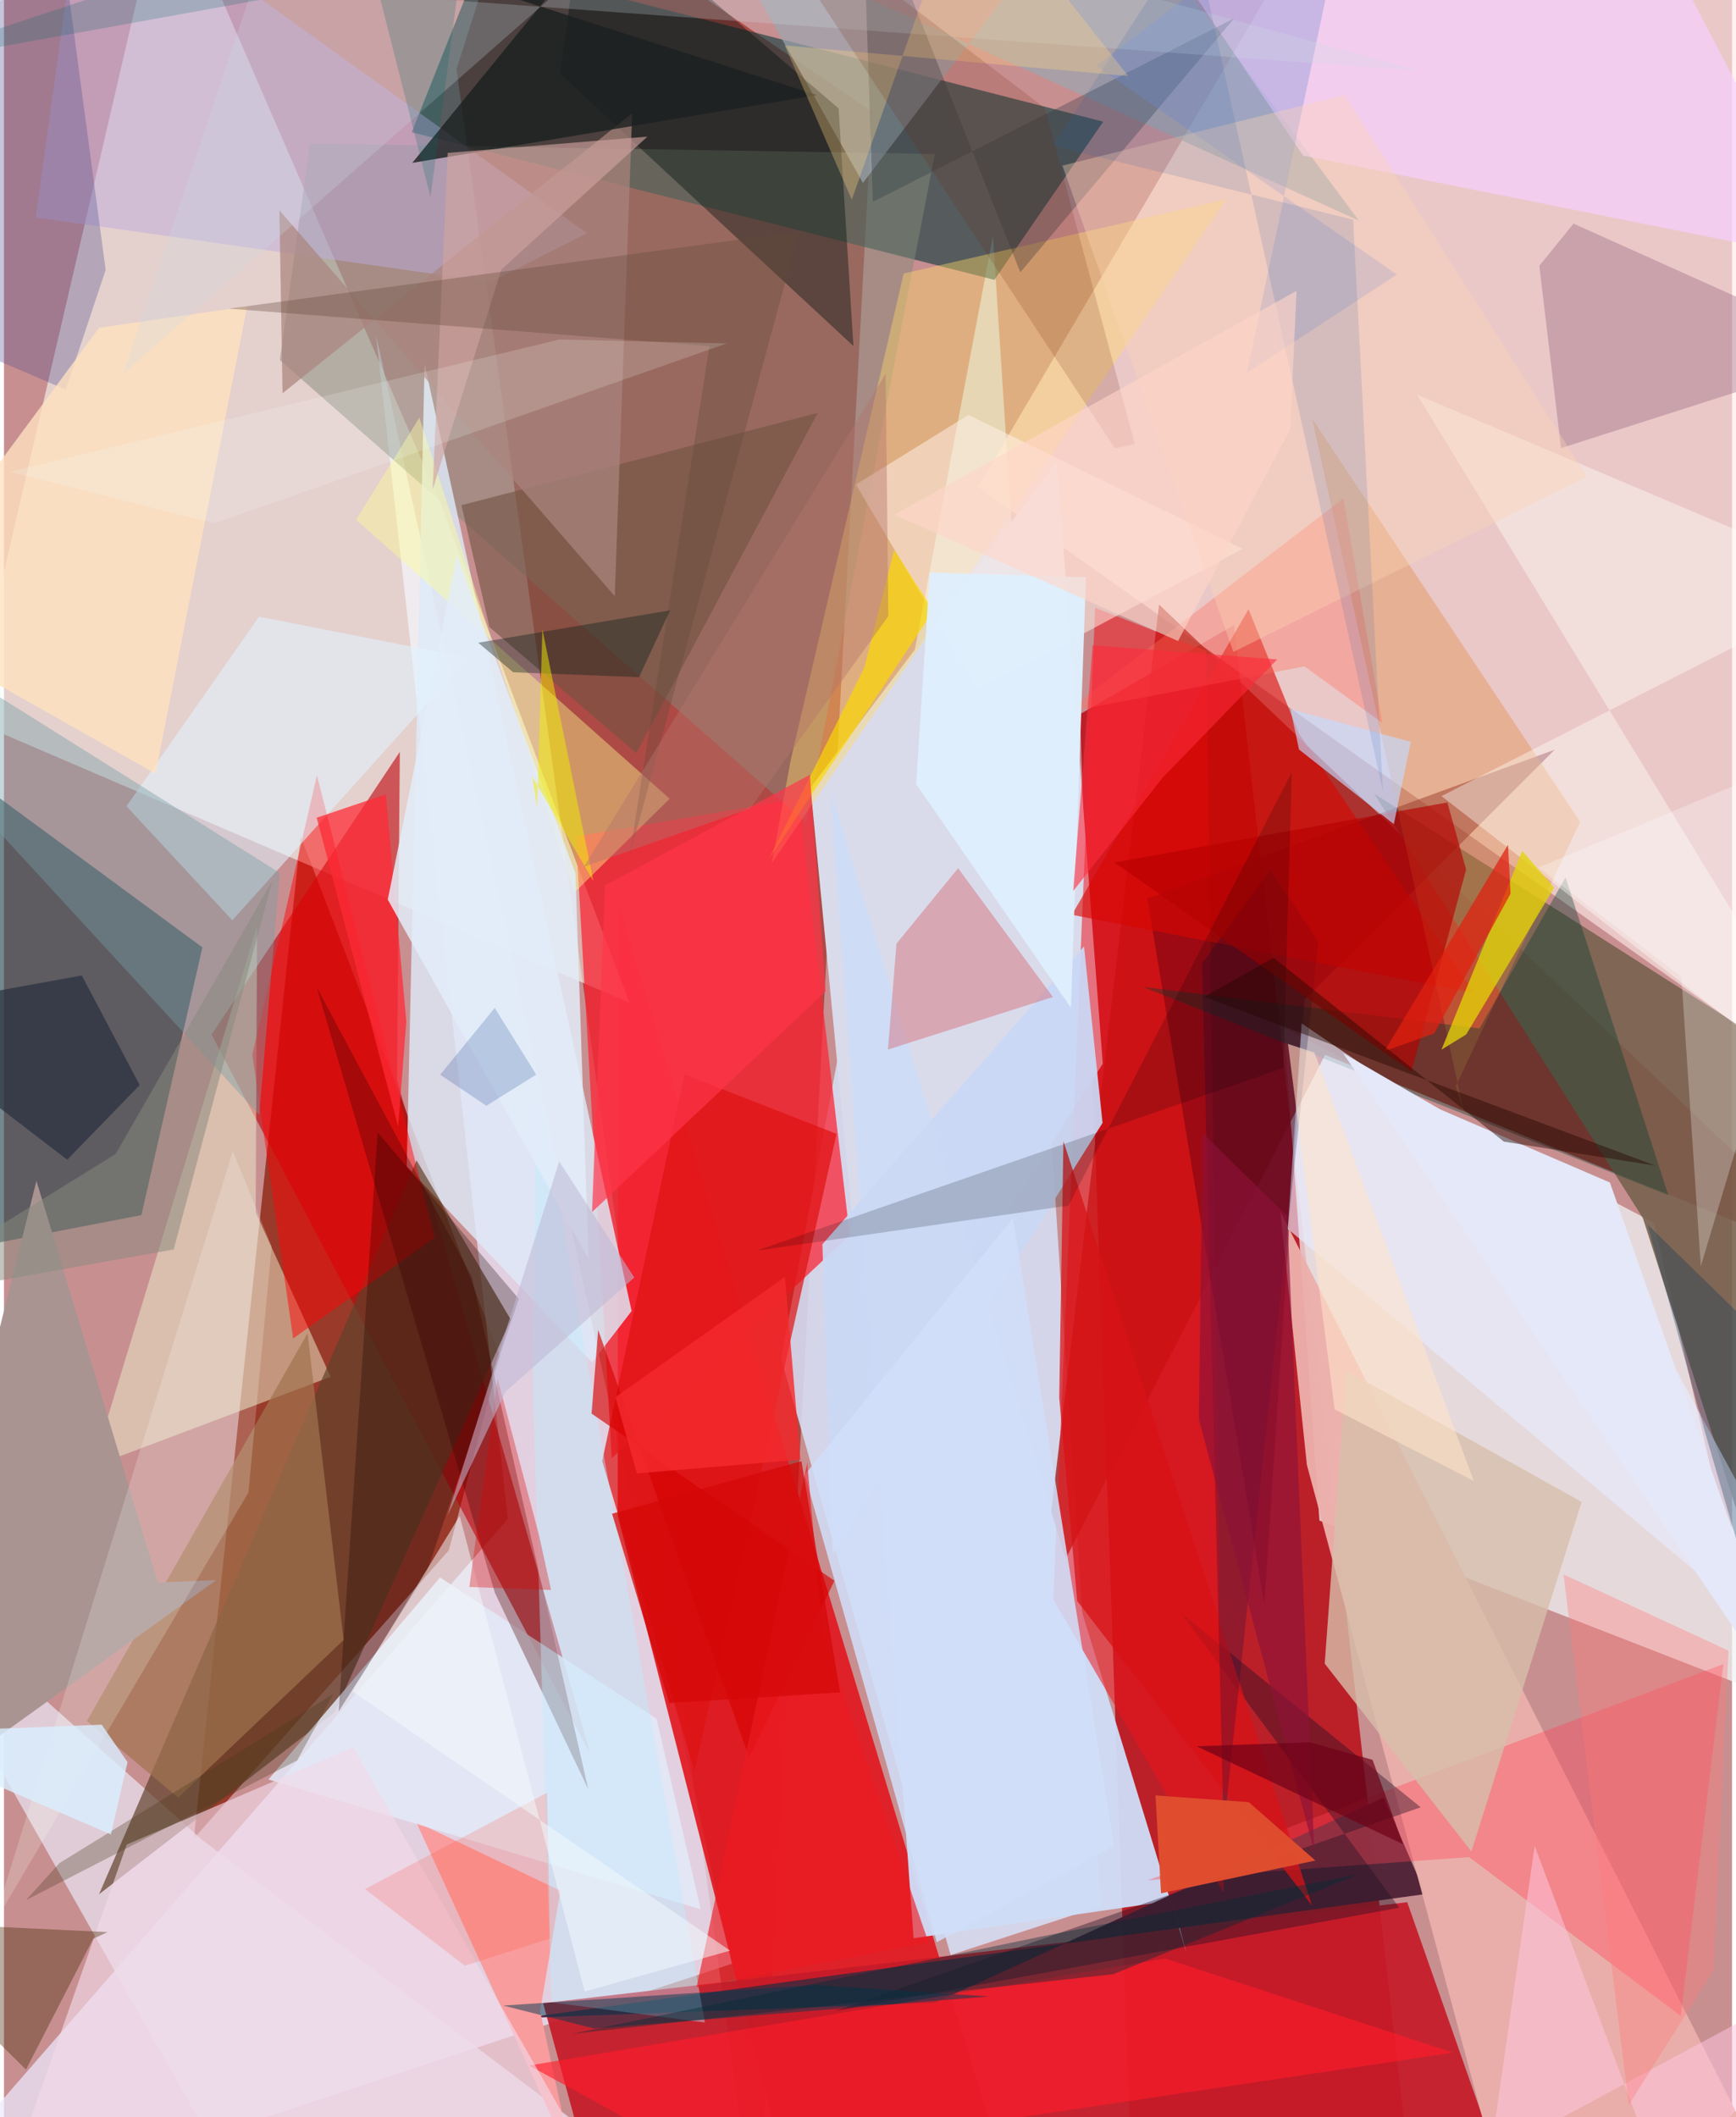 <svg xmlns="http://www.w3.org/2000/svg" width="228" height="278" viewBox="0 0 836 1024"><path fill="#c88f91" d="M0 0h836v1024H0z"/><path fill="#bb2029" fill-opacity=".996" d="M684.167 1086l-89.105-783.65-74.538 43.103L546.63 1086z"/><path fill="#a43028" fill-opacity=".718" d="M249.294-62L419.905 54.077 364.437 1086 218.925 33.4z"/><path fill="#d6e0f7" fill-opacity=".867" d="M530.783 921.85l-72.816 23.72-82.03-288.446 102.508-542.977z"/><path fill="#861801" fill-opacity=".714" d="M143.536 404.516l96.427 251.39-24.726 93.91L91.85 889.225z"/><path fill="#ffeae8" fill-opacity=".624" d="M898-62H646.343L471.216 235.494l397.915 282.05z"/><path fill="#eceafe" fill-opacity=".718" d="M352.218 949.773L180.01 162.138l63.795 572.492L-62 1086z"/><path fill="#e01921" fill-opacity=".925" d="M372.346 1028.23L494.912 1086l-197.58-648.368-.448 295.317z"/><path fill="#f9fffa" fill-opacity=".576" d="M211.179 243.52l91.406 241.487L-16.64 348.016 78.696-62z"/><path fill="#f0f2f3" fill-opacity=".753" d="M619.294 497.027l178.905 94.39 52.752 227.534-214.555-83.507z"/><path fill="#a00f09" fill-opacity=".722" d="M898 615.374L558.814 292.432 500.98 778.496l138.17-268.311z"/><path fill="#093a39" fill-opacity=".596" d="M230.014-18.36l-32.748 82.335 281.892 71.38 52.652-76.517z"/><path fill="#c61b29" fill-opacity=".933" d="M737.114 1086H292.692l-31.86-117.115 418.03-48.851z"/><path fill="#183942" fill-opacity=".6" d="M95.994 458.22L66.481 587.702l-91.421 17.59L-62 341.963z"/><path fill="#d9dbeb" d="M509.402 223.333L390.198 380.932l29.746 306.435 111.631-172.869z"/><path fill="#bd0107" fill-opacity=".592" d="M191.515 363.655L100.427 500.42l183.211 347.824-93.494-325.847z"/><path fill="#f92737" fill-opacity=".749" d="M384.339 386.252L409.18 597.48 294.026 705.284l-17.332-300.73z"/><path fill="#848b7a" fill-opacity=".494" d="M148.008 69.388l302.315 5.108-62.28 323.358-254.552-223.662z"/><path fill="#ddeaf9" fill-opacity=".816" d="M284.48 658.986l19.165-24.87-100.159-458.159-8.627 388.253z"/><path fill="#78624e" fill-opacity=".894" d="M849.607 766.002l40.81-237.525-227.565-144.633 129.99 205.255z"/><path fill="#cfdcf6" fill-opacity=".957" d="M571.832 943.902l-6.35-24.731-125.415 18.287-40.388-555.462z"/><path fill="#522739" fill-opacity=".992" d="M251.55 976.046l436.14-59.967-20.258-46.709-217 99.272z"/><path fill="#e8e3f1" fill-opacity=".722" d="M355.374 1086L95.856 889.868-62 749.128l165.22 291.796z"/><path fill="#ecafab" fill-opacity=".953" d="M617.492 585.948l12.823 122.54 93.657 348.308L870.592 1086z"/><path fill="#ebe8c9" fill-opacity=".525" d="M122.446 447.967l-.66 138.498 36.247 79.454L42.955 709.28z"/><path fill="#60412a" fill-opacity=".698" d="M245.189 638.263l-85.079 189.79-114.098 88.1 153.595-354.922z"/><path fill="#ef121a" fill-opacity=".525" d="M590.122 915.694L507.674 773.63l20.212-479.647 53.784 20.92z"/><path fill="#660012" fill-opacity=".463" d="M609.706 775.748l-56.565-341.115 197.097-72.048-121.126 121.001z"/><path fill="#d80600" fill-opacity=".6" d="M602.091 294.656l-85.443 147.795 194.778 37.874L626.54 354.88z"/><path fill="#ffd869" fill-opacity=".416" d="M591.449 96.326L435.27 132.305l-54.66 235.378-9.186 49.843z"/><path fill="#9ca6af" fill-opacity=".698" d="M415.541 88.48L347.12-32.953l308.293 139.608L530.007-62z"/><path fill="#00100e" fill-opacity=".404" d="M403.777 52.421L281.042-52.656l-11.969 88.36 141.87 131.651z"/><path fill="#ff0506" fill-opacity=".486" d="M120.154 510.072l19.763 137.273 68.468-48.748-56.965-223.583z"/><path fill="#beabdf" fill-opacity=".486" d="M15.409 105.148L38.595-62l243.413 174.779-46.445 23.64z"/><path fill="#df8a3e" fill-opacity=".373" d="M762.53 397.45l-60.146 127.797 4.836 16.84-74.35-339.548z"/><path fill="#ff4356" fill-opacity=".369" d="M811.177 975.011l20.617-170.157-278.391 104.57 155.391-11.216z"/><path fill="#f6d0ff" fill-opacity=".694" d="M882.927 126.178L628.506 75.247 535.807-62 811.05-11.202z"/><path fill="#f99c9d" fill-opacity=".996" d="M259.368 972.708l16.242 74.723-76.222-166.22 69.824 33.27z"/><path fill="#a1734f" fill-opacity=".714" d="M84.248 869.424l80.086-76.232-17.456-148.322L40.103 832.42z"/><path fill="#003b2e" fill-opacity=".361" d="M805.154 577.996L550.966 477.333l162.845 20.097 41.646-73.054z"/><path fill="#d7beaa" fill-opacity=".792" d="M638.95 804.643l10.333-141.77 113.973 63.557-53.348 169.095z"/><path fill="#e4e9f8" fill-opacity=".843" d="M210.976 762.985l104.745 68.323 21.38 92.164-209.166-62.784z"/><path fill="#715441" fill-opacity=".604" d="M393.672 199.723l-87.743 164.57-71.063-60.98-13.54-58.969z"/><path fill="#cad8f5" fill-opacity=".929" d="M531.463 543.088L400.94 751.69l-5.012-149.889L522.5 457.721z"/><path fill="#d72427" fill-opacity=".282" d="M427.659 507.618l4.113-51.212 29.81-36.5 45.894 62.316z"/><path fill="#480000" fill-opacity=".329" d="M151.275 477.45l86.198 292.883 45.16 94.946-56.28-247.605z"/><path fill="#de1211" fill-opacity=".706" d="M334.084 856.48l68.703-308.086-73.635-28.736-39.74 187.026z"/><path fill="#976681" fill-opacity=".384" d="M759.304 108.147L898 170.43l-144.734 46.321-10.504-88.182z"/><path fill="#ff1c2b" fill-opacity=".624" d="M254.076 999.029l86.976 47.555 360.011-53.793-139.326-45.521z"/><path fill="#e8edff" fill-opacity=".643" d="M621.061 594.37l6.72-99.385 142.967 96.991L898 826.875z"/><path fill="#e0f4ff" fill-opacity=".561" d="M224.675 318.105l-101.287-19.838-64.116 91.692 51.203 55.168z"/><path fill="#220f23" fill-opacity=".4" d="M685.36 874.119l-283.398 98.61 273.062-50.049-105.517-142.458z"/><path fill="#fff1e6" fill-opacity=".533" d="M466.599 200.688l132.682 64.8-128.32 68.18-58.773-99.31z"/><path fill="#feff92" fill-opacity=".412" d="M170.362 251.366l151.67 134.948-46.192 45.545-74.872-229.84z"/><path fill="#fffff8" fill-opacity=".404" d="M898 542.43L683.601 190.87 898 281.748 695.437 385.054z"/><path fill="#769fa6" fill-opacity=".412" d="M123.495 539.249L-62 337.579v-38.013L133.493 422.23z"/><path fill="#aa847e" fill-opacity=".71" d="M295.484 288.357L133.254 101.71l1.526 88.5L303.916 54.77z"/><path fill="#bfecff" fill-opacity=".416" d="M339.095 978.212l-74.236-9.744-8.966-296.209 1.497-152.57z"/><path fill="#fbd902" fill-opacity=".682" d="M449.597 295.375l-79.582 120.183 46.16-92.463 14.519-57.125z"/><path fill="#2f3a43" fill-opacity=".333" d="M491.671 131.717L414.913-62l5.462 159.626L595.12 8.876z"/><path fill="#1c2121" fill-opacity=".808" d="M393.434 46.025L197.54 78.771 312.39-62H56.025z"/><path fill="#e3d409" fill-opacity=".765" d="M707.41 500.312l-11.995 7.394 39.103-96.186 15.424 17.903z"/><path fill="#51528e" fill-opacity=".325" d="M49.196 130.538L23.441-62-62 149.165l91.878 39.272z"/><path fill="#130100" fill-opacity=".278" d="M161.937 827.706l18.873-279.973 68.255 80.503-44.883 133.143z"/><path fill="#d81216" fill-opacity=".741" d="M510.52 675.972l2.022-124.012L632.784 921.6 519.21 774.334z"/><path fill="#a99492" d="M15.717 571.119L-62 882.611l164.65-118.348-28.155 1.158z"/><path fill="#0c0a3d" fill-opacity=".235" d="M612.665 420.598l-33.09 45.414L590.08 884.58l45.765-429.14z"/><path fill="#ffe2bf" fill-opacity=".788" d="M73.358 374.224l44.295-226.064-71.634 10.374-104.291 141.221z"/><path fill="#043951" fill-opacity=".494" d="M392.363 960.079l-150.875 9.94 44.015 11.11L476.66 965.6z"/><path fill="#788fd6" fill-opacity=".349" d="M652.295-62l-51.037 242.436 72.566-47.656L528.42 31.754z"/><path fill="#b60000" fill-opacity=".635" d="M537.236 417.169L680.907 518.24l26.442-97.674-9.077-32.448z"/><path fill="#c4daff" fill-opacity=".647" d="M672.391 398.604l8.189-39.808-58.233-15.803 4.17 19.533z"/><path fill="#fe6e5b" fill-opacity=".365" d="M629.166 322.294L513.35 344.617l134.598-103.578 18.83 108.598z"/><path fill="#f2d9e9" fill-opacity=".639" d="M59.368 892.141l-49.65 141.727L306.745 1086 168.91 845.093z"/><path fill="#ff2a37" fill-opacity=".741" d="M184.717 384.214L151.284 395.5l39.424 149.354 3.938-50.852z"/><path fill="#fafff7" fill-opacity=".2" d="M118.266 721.845l11.241-119.064-18.799-45.949L-5.437 931.45z"/><path fill="#252e3d" fill-opacity=".678" d="M30.612 560.903L-62 489.915l99.666-18.111 28.001 53.021z"/><path fill="#4a2c06" fill-opacity=".388" d="M-62 929.135l112.105 5.345-6.917 3.226-32.529 63.286z"/><path fill="#df4d2e" fill-opacity=".984" d="M634.452 899.883l-74.696 15.856-2.654-47.344 45.072 3.228z"/><path fill="#d60200" fill-opacity=".643" d="M287.473 643.249l-3.206 40.46 117.497 80.864-41.283 85.516z"/><path fill="#d0a3a0" fill-opacity=".635" d="M240.628 130.374l70.64-64.288-96.605 7.869-7.287 162.844z"/><path fill="#cbdbe5" fill-opacity=".247" d="M684.736 34.218L120.62-6.858l-62.968 187.7L333.82-62z"/><path fill="#e2edf9" fill-opacity=".847" d="M185.672 435.106l33.457-166.28 57.348 153.609 6.365 186.452z"/><path fill="#d0def9" fill-opacity=".867" d="M488.1 589.14L387.392 713.271l63.887 226.124 85.78-46.612z"/><path fill="#dfeefc" fill-opacity=".98" d="M441.337 379.292l74.82 108.103 7.294-208.19-75.587-2.304z"/><path fill="#62493a" fill-opacity=".337" d="M384.628 111.976l-275.736 37.298 232.394 18.137-38.647 246.678z"/><path fill="#000208" fill-opacity=".176" d="M623.02 373.528L515.037 583.087l-151.053 21.845 254.973-88.42z"/><path fill="#e4e8f9" fill-opacity=".996" d="M694.746 536.537l82.155 35.393 93.574 264.93L647.8 509.367z"/><path fill="#081f1a" fill-opacity=".38" d="M229.45 310.866l16.892 14.278 60.888 2.402 15.055-32.37z"/><path fill="#fcd4b3" fill-opacity=".365" d="M765.762 230.51l-171.034 84.809-82.666-235.217 136.482-34.117z"/><path fill="#fec6e0" fill-opacity=".525" d="M718.992 1042.874l21.514-150.117 63.641 169.193L898 946.565z"/><path fill="#ed1b22" fill-opacity=".643" d="M388.605 707.533L335.079 961.13l112.22-21.524-51.324-149.892z"/><path fill="#fff" fill-opacity=".267" d="M811.478 472.412l-69.21-52.802L898 354.473l-77.1 257.981z"/><path fill="#f2ed00" fill-opacity=".498" d="M285.162 426.168l-24.685-121.815-2.54 86.377-2.4-15.158z"/><path fill="#265fae" fill-opacity=".141" d="M652.688 106.244l14.408 276.388-91.828-416.168-67.856 104z"/><path fill="#ff364a" fill-opacity=".682" d="M290.768 428.271l99.107-53.57 7.645 104.744L284.497 586.24z"/><path fill="#fed384" fill-opacity=".322" d="M377.727 21.98l32.421 74.604L466.15-62l77.725 98.775z"/><path fill="#ff7979" fill-opacity=".357" d="M754.474 761.48l79.772 36.854-7.11 154.546-41.123 65.249z"/><path fill="#fe2b3b" fill-opacity=".596" d="M526.665 312.081l-9.397 118.865 43.365-54.945 55.32-57.07z"/><path fill="#08365a" fill-opacity=".318" d="M795.113 592.262l27.87 100.65 57.3 197.065L898 692.628z"/><path fill="#6d2105" fill-opacity=".165" d="M503.607 52.304l43.502 162.512-9.65 2.08L353.73-62z"/><path fill="#ff4529" fill-opacity=".18" d="M264.177 937.597l-1.436-70.499-88.07 46.581 48.34 37.072z"/><path fill="#878a7d" fill-opacity=".51" d="M-62 629.981l144.107-25.654 47.64-178.153-75.715 131.939z"/><path fill="#48381d" fill-opacity=".306" d="M26.854 901.121l-16.183 17.902 131.15-67.538 17.582-32.219z"/><path fill="#022c37" fill-opacity=".396" d="M536.741 954.836l118.775-48.397-154.568 30.369-226.243 46.905z"/><path fill="#f2fafd" fill-opacity=".529" d="M220.457 733.183l-51.853 84.88 182.68 125.397-70.308 19.743z"/><path fill="#f32a2e" fill-opacity=".816" d="M385.285 705.967l-7.447-88.356-82.03 58.133 10.373 36.901z"/><path fill="#dd0400" fill-opacity=".329" d="M238.829 666.889l-13.692 100.68 39.548 1.472-5.874-26.691z"/><path fill="#d50707" fill-opacity=".737" d="M404.533 818.556l-18.726-111.834-91.63 25.408 27.668 91.565z"/><path fill="#ffd6c8" fill-opacity=".608" d="M622.204 207.607l-54.21 102.434-137.206-61.106 194.544-108.24z"/><path fill="#d9effe" fill-opacity=".804" d="M51.742 887.244l8.042-34.956-12.491-18.122L-62 838.4z"/><path fill="#f4fffc" fill-opacity=".176" d="M2.948 228.185l98.874 24.943 247.826-87.014-80.892-1.91z"/><path fill="#e12110" fill-opacity=".722" d="M667.913 508.38l23.995-8.526 36.938-67.611-1.236-23.637z"/><path fill="#b4746b" fill-opacity=".431" d="M280.572 419.221l80.411-28.164 66.85-93.036-1.277-117.25z"/><path fill="#ffe3ca" fill-opacity=".58" d="M643.761 681.66l67.335 34.67-77.146-207.266-12.77-4.157z"/><path fill="#270800" fill-opacity=".451" d="M725.618 552.159L614.2 463.24l-33.619 18.884 218.391 81.69z"/><path fill="#036767" fill-opacity=".216" d="M227.212-62L206.363 95.298 179.6-10.125-62 33.508z"/><path fill="#8c1138" fill-opacity=".655" d="M578.098 686.553l1.727-138.472 41.03 40.1 13.072 307.338z"/><path fill="#beb8d5" fill-opacity=".549" d="M268.617 561.766l-54.06 171.34 28.153-60.077 62.223-55.145z"/><path fill="#6f0218" fill-opacity=".702" d="M676.893 892.017l-14.796-40.845-30.337-8.503-54.733 1.953z"/><path fill="#023389" fill-opacity=".192" d="M211.028 519.799l22.343 15.024 24.119-15.076-20.068-32.237z"/></svg>